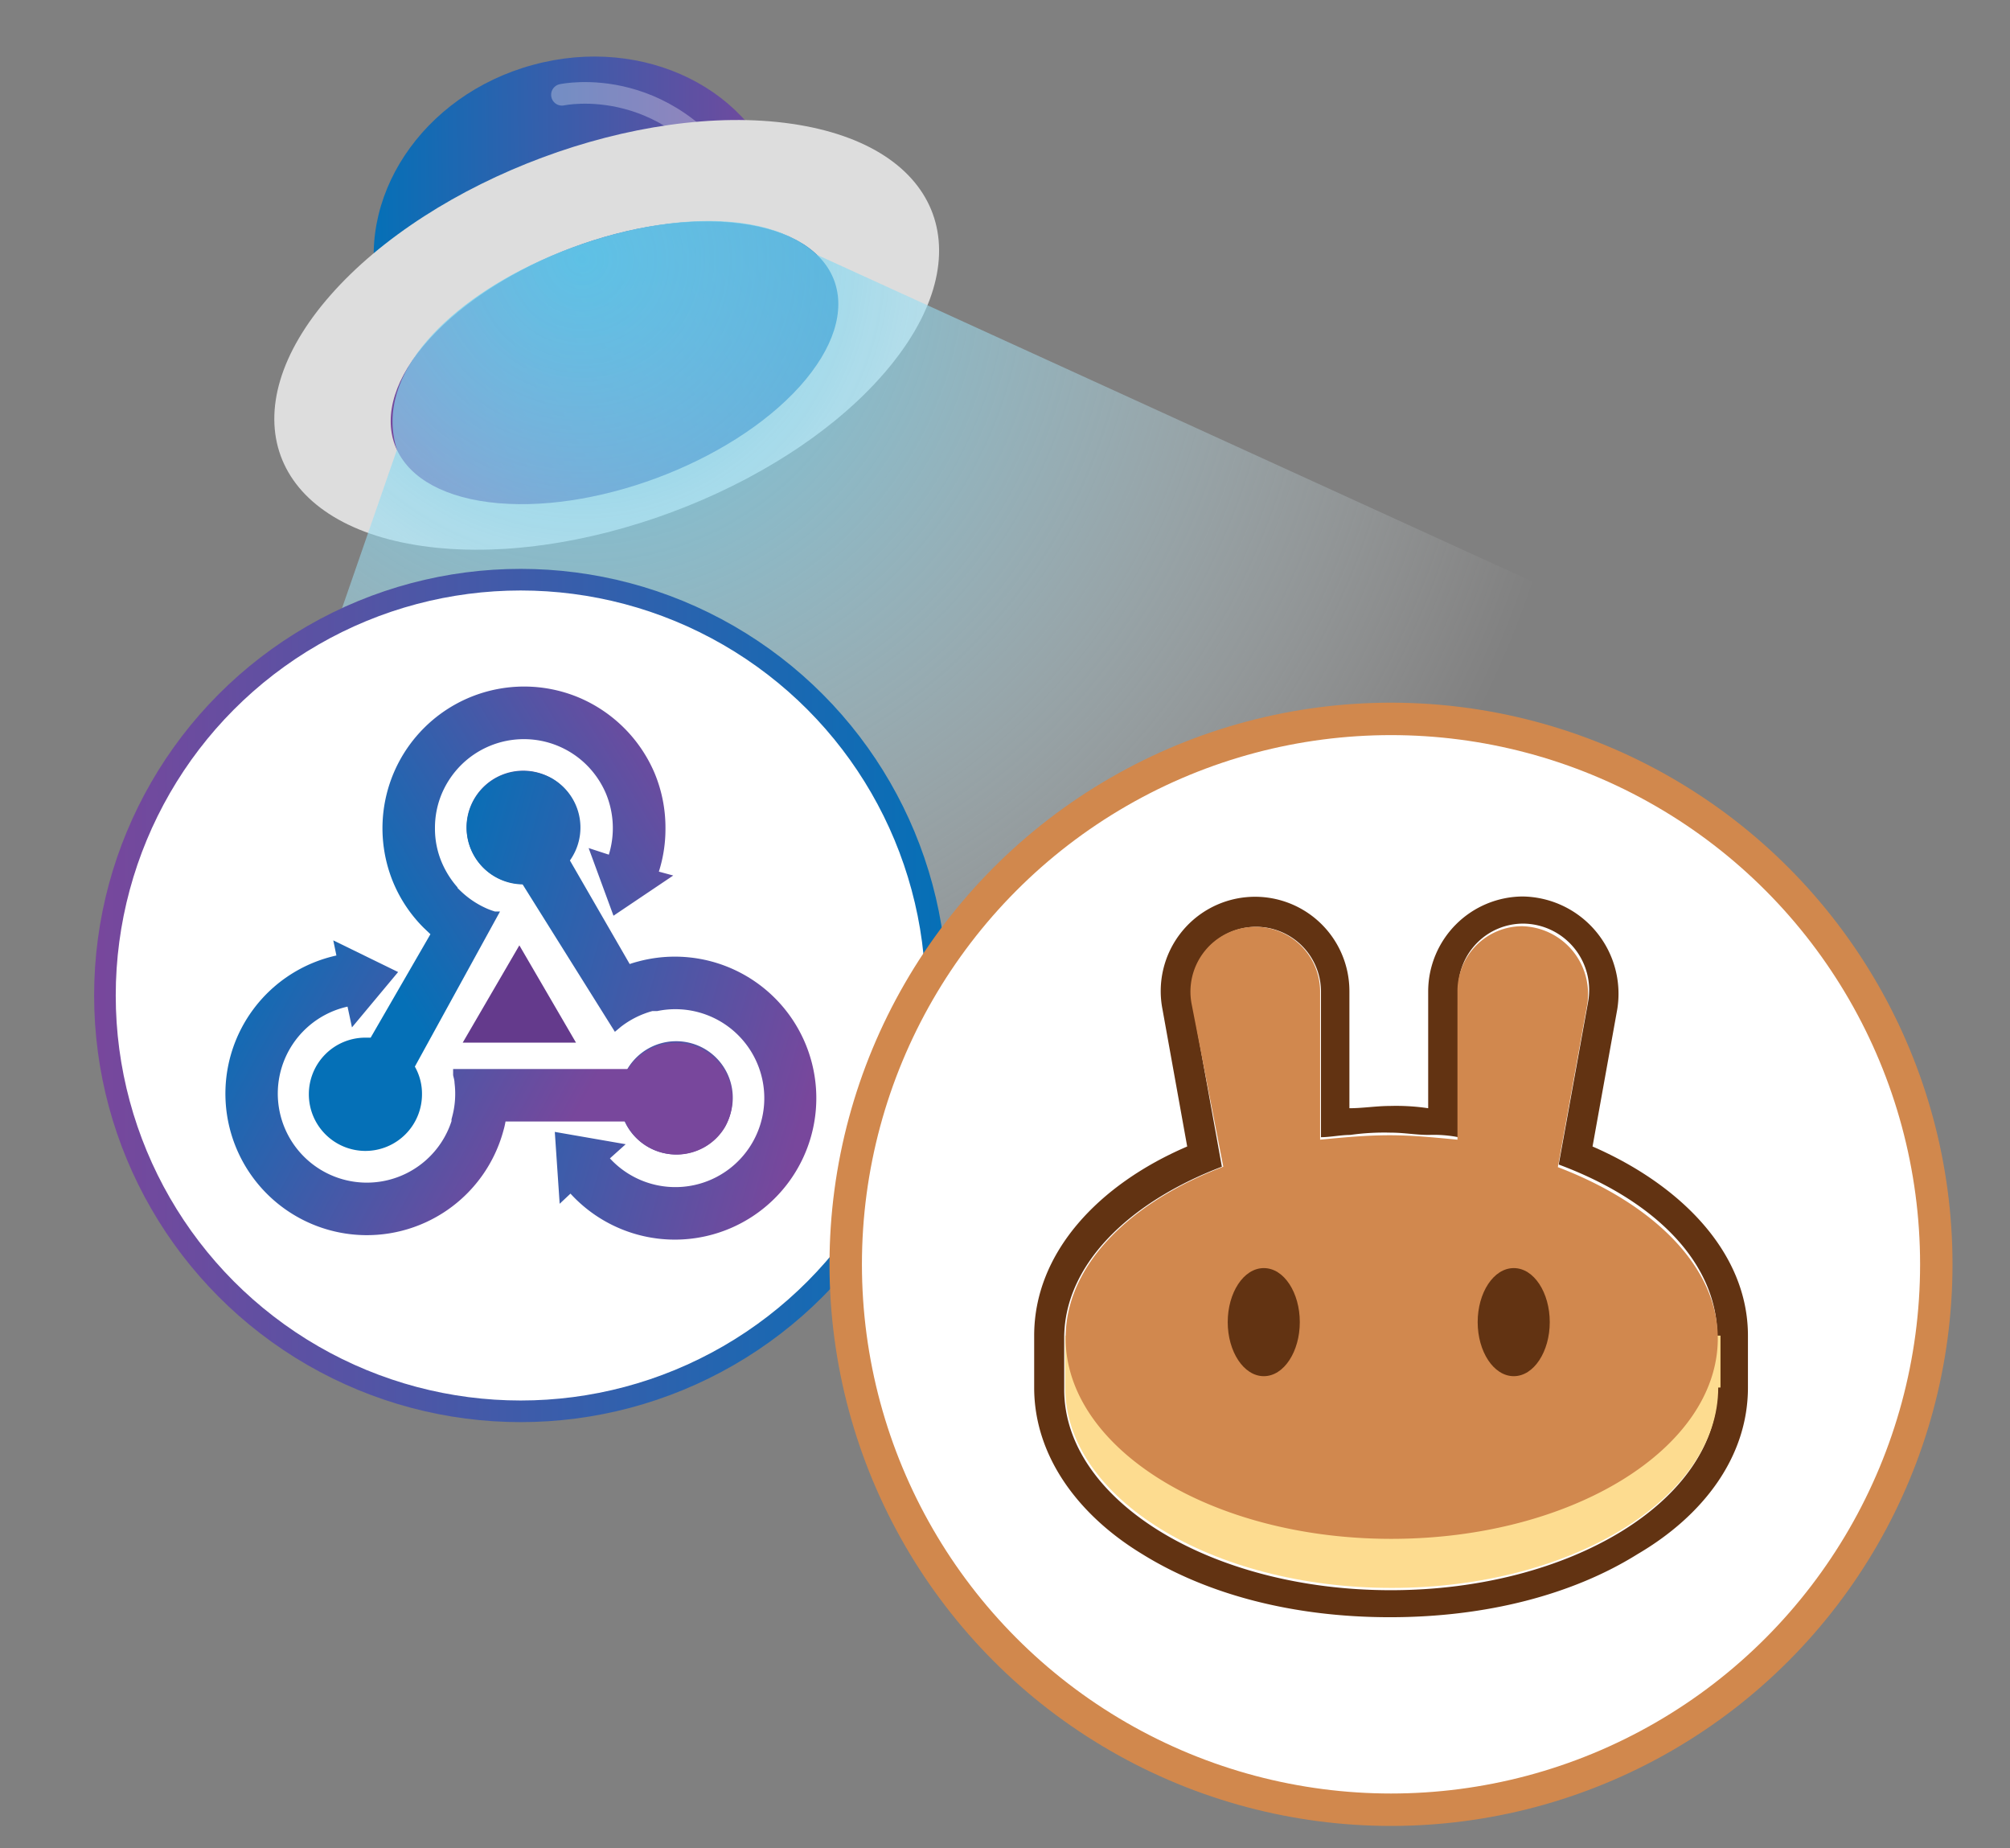<svg id="Layer_1" data-name="Layer 1" xmlns="http://www.w3.org/2000/svg" xmlns:xlink="http://www.w3.org/1999/xlink" viewBox="0 0 186 171"><rect x="0" y="0" width="186" height="171" fill="#808080" stroke="none"/><defs><style>.cls-1{fill:url(#linear-gradient);}.cls-2{fill:none;stroke:#fff;stroke-linecap:round;opacity:0.3;}.cls-2,.cls-6,.cls-7{stroke-miterlimit:10;}.cls-2,.cls-6{stroke-width:2px;}.cls-3{fill:#ddd;}.cls-4{fill:url(#linear-gradient-2);}.cls-5{opacity:0.9;fill:url(#radial-gradient);}.cls-6,.cls-7{fill:#fff;}.cls-6{stroke:url(#linear-gradient-3);}.cls-7{stroke:#d1884d;stroke-width:3px;}.cls-8{fill:url(#linear-gradient-4);}.cls-9{fill:url(#linear-gradient-5);}.cls-10{fill:url(#linear-gradient-6);}.cls-11{fill:#643a8c;}.cls-12,.cls-15{fill:#623312;}.cls-12,.cls-14{fill-rule:evenodd;}.cls-13{fill:#fddc90;}.cls-14{fill:#d1884e;}</style><linearGradient id="linear-gradient" x1="27.07" y1="30.67" x2="65.28" y2="30.67" gradientTransform="translate(7.12 -9.15) rotate(-0.67)" gradientUnits="userSpaceOnUse"><stop offset="0" stop-color="#0570b7"/><stop offset="1" stop-color="#78479c"/></linearGradient><linearGradient id="linear-gradient-2" x1="-615.25" y1="-503.61" x2="-572.09" y2="-503.61" gradientTransform="translate(-702.45 -138.23) rotate(152.44)" xlink:href="#linear-gradient"/><radialGradient id="radial-gradient" cx="67.12" cy="-16.99" r="93.47" gradientTransform="translate(-14.69 33.61) rotate(6.19)" gradientUnits="userSpaceOnUse"><stop offset="0" stop-color="#62ccec"/><stop offset="1" stop-color="#fff" stop-opacity="0"/></radialGradient><linearGradient id="linear-gradient-3" x1="8.71" y1="92.1" x2="87.64" y2="92.1" gradientUnits="userSpaceOnUse"><stop offset="0" stop-color="#78479c"/><stop offset="1" stop-color="#0570b7"/></linearGradient><linearGradient id="linear-gradient-4" x1="-151.04" y1="-3.16" x2="-151.16" y2="-3.25" gradientTransform="matrix(216.84, 0, 0, -276.25, 32813.21, -808.56)" xlink:href="#linear-gradient-3"/><linearGradient id="linear-gradient-5" x1="-148.32" y1="0.93" x2="-148.29" y2="0.79" gradientTransform="matrix(-108.42, 187.79, 239.14, 138.07, -16228.62, 27825.62)" xlink:href="#linear-gradient-3"/><linearGradient id="linear-gradient-6" x1="-154.15" y1="0.8" x2="-154.27" y2="0.71" gradientTransform="matrix(-108.42, -187.79, -239.14, 138.07, -16504.71, -28962.79)" xlink:href="#linear-gradient"/></defs><path class="cls-1" d="M49.33,6c10.27-2.8,20.55,2.29,23,11.37S67.46,32.78,57.18,35.58s-19.68,1-22.09-8.09S39.05,8.78,49.33,6Z"/><path class="cls-2" d="M52,8.77s10.45-2.28,16.88,9.52"/><path class="cls-3" d="M81.71,34.65c-9.44,10.8-28.54,17.9-42.66,15.86s-17.92-12.45-8.47-23.2S59.12,9.41,73.24,11.45,91.15,23.85,81.71,34.65Z"/><path class="cls-4" d="M74,35.76c-6.43,7.12-19.3,11.9-28.76,10.7s-11.94-8-5.51-15.09S59,19.46,68.49,20.67,80.41,28.62,74,35.76Z"/><path class="cls-5" d="M36.73,41.61,0,147.59l172,18.66,10.2-94L75.59,23.57C65.61,14.23,32.29,27.46,36.73,41.61Z"/><circle class="cls-6" cx="48.18" cy="92.1" r="38.47"/><circle class="cls-7" cx="128.72" cy="116.97" r="50.46"/><g id="Symbol"><path id="Path_5168" data-name="Path 5168" class="cls-8" d="M28.58,101.24A5.23,5.23,0,0,1,33.82,96l.48,0,5.53-9.57-.61-.58a13,13,0,0,1-2.81-4.16A13.11,13.11,0,0,1,53.58,64.54a13.2,13.2,0,0,1,7,7,13.13,13.13,0,0,1,1,5.1,13,13,0,0,1-.61,4L62.3,81l-5.53,3.72-2.3-6.26,1.87.61a8.34,8.34,0,0,0-.27-5.66,8.36,8.36,0,0,0-1.77-2.62,8.24,8.24,0,0,0-11.64,0,8.36,8.36,0,0,0-1.77,2.62,8.16,8.16,0,0,0-.64,3.2,8,8,0,0,0,.64,3.2,8.55,8.55,0,0,0,1.45,2.29h0s0,0,0,.05l0,0h0l0,0h0l0,0h0l.17.17a8.36,8.36,0,0,0,2.62,1.77h0c.22.09.44.17.67.24h0l0,0h.47L38.39,98.68a5.09,5.09,0,0,1,.66,2.56,5.24,5.24,0,0,1-5.23,5.24h0A5.24,5.24,0,0,1,28.58,101.24Zm14.59-24.7a5.25,5.25,0,0,1,5.24-5.24h0a5.24,5.24,0,1,1-5.24,5.24Z"/><path id="Path_5169" data-name="Path 5169" class="cls-9" d="M51.05,72A5.24,5.24,0,0,1,53,79.2c-.08.14-.17.28-.26.41l5.53,9.58c.26-.09.53-.17.8-.24a13.09,13.09,0,1,1-6.28,21.48l-1,.94-.45-6.65,6.56,1.14-1.46,1.31a8.23,8.23,0,1,0,4.38-13.63h-.22l-.23,0A8.36,8.36,0,0,0,57.45,95h0l0,0h0l-.55.46h0l0,0h0l0,0h0l0,0h0v0h0l0,0h0v0h0v0h0l0,0h0l0,0h0l0,0h0l0,0,0,0L48.36,81.82a5.24,5.24,0,1,1,.14-10.48A5.45,5.45,0,0,1,51.05,72ZM65.14,97A5.24,5.24,0,1,1,58,99,5.25,5.25,0,0,1,65.14,97Z"/><path id="Path_5170" data-name="Path 5170" class="cls-10" d="M65.22,106.12a5.26,5.26,0,0,1-7.16-1.92c-.08-.14-.15-.29-.22-.44H46.78a7.51,7.51,0,0,1-.19.82A13.09,13.09,0,1,1,31.13,88.4L30.84,87l6,2.93-4.27,5.12-.41-1.92a8.24,8.24,0,1,0,9.62,10.6h0a.14.14,0,0,0,0-.07l0,0v-.1h0l.06-.23a8.15,8.15,0,0,0,.22-3.15h0v0h0c0-.24-.08-.47-.13-.71h0v0h0v0h0v0h0v0h0v0h0v-.12h0v0h0v0h0v0h0V98.9H58.1a5.24,5.24,0,0,1,9,5.36A5.16,5.16,0,0,1,65.22,106.12Z"/><path id="Path_5171" data-name="Path 5171" class="cls-11" d="M48.06,87.46l5.24,9H42.82Z"/></g><path class="cls-12" d="M107.57,93.36a8.73,8.73,0,1,1,17.3-1.67v10.84c1.25,0,2.5-.21,3.75-.21a20,20,0,0,1,3.54.21V91.69a8.8,8.8,0,0,1,8.75-8.75,9,9,0,0,1,8.75,10.42l-2.29,12.71c8.13,3.54,14.38,9.79,14.38,17.5v4.8c0,6.45-4.17,11.87-10.21,15.41-6,3.75-14,5.84-22.92,5.84s-16.88-2.09-22.92-5.84c-5.84-3.54-10-9-10-15.41v-4.8c0-7.71,6-14,14.16-17.5Zm36.67,14.38,2.71-15a6.15,6.15,0,0,0-6-7.29,6,6,0,0,0-6,6v13.76a11.84,11.84,0,0,0-2.71-.21c-1.25,0-2.29-.21-3.54-.21a22.47,22.47,0,0,0-3.75.21c-.84,0-1.88.21-2.71.21V91.69a6,6,0,1,0-11.88,1.25l2.71,15c-8.75,3.34-14.59,9.17-14.59,15.84v4.79c0,10.21,13.55,18.55,30.22,18.55s30.21-8.34,30.21-18.55v-4.79C159,116.9,153.2,111.07,144.24,107.74Z"/><path class="cls-13" d="M159,128.37c0,10.21-13.54,18.54-30.21,18.54s-30.22-8.33-30.22-18.54v-4.8h60.64v4.8Z"/><path class="cls-14" d="M110.28,92.94a6,6,0,1,1,11.88-1.25v13.75c2.08-.2,4.17-.41,6.46-.41,2.08,0,4.16.21,6.25.41V91.69a6,6,0,0,1,6-6,6.26,6.26,0,0,1,6,7.29l-2.71,15c8.76,3.34,14.8,9.17,14.8,15.84,0,10.21-13.54,18.55-30.21,18.55S98.61,134,98.61,123.78c0-6.67,5.84-12.5,14.59-15.84Z"/><path class="cls-15" d="M120.28,122.32c0,2.71-1.46,5-3.33,5s-3.34-2.29-3.34-5,1.46-5,3.34-5S120.28,119.61,120.28,122.32Z"/><path class="cls-15" d="M143.41,122.32c0,2.71-1.46,5-3.33,5s-3.34-2.29-3.34-5,1.46-5,3.34-5S143.41,119.61,143.41,122.32Z"/></svg>